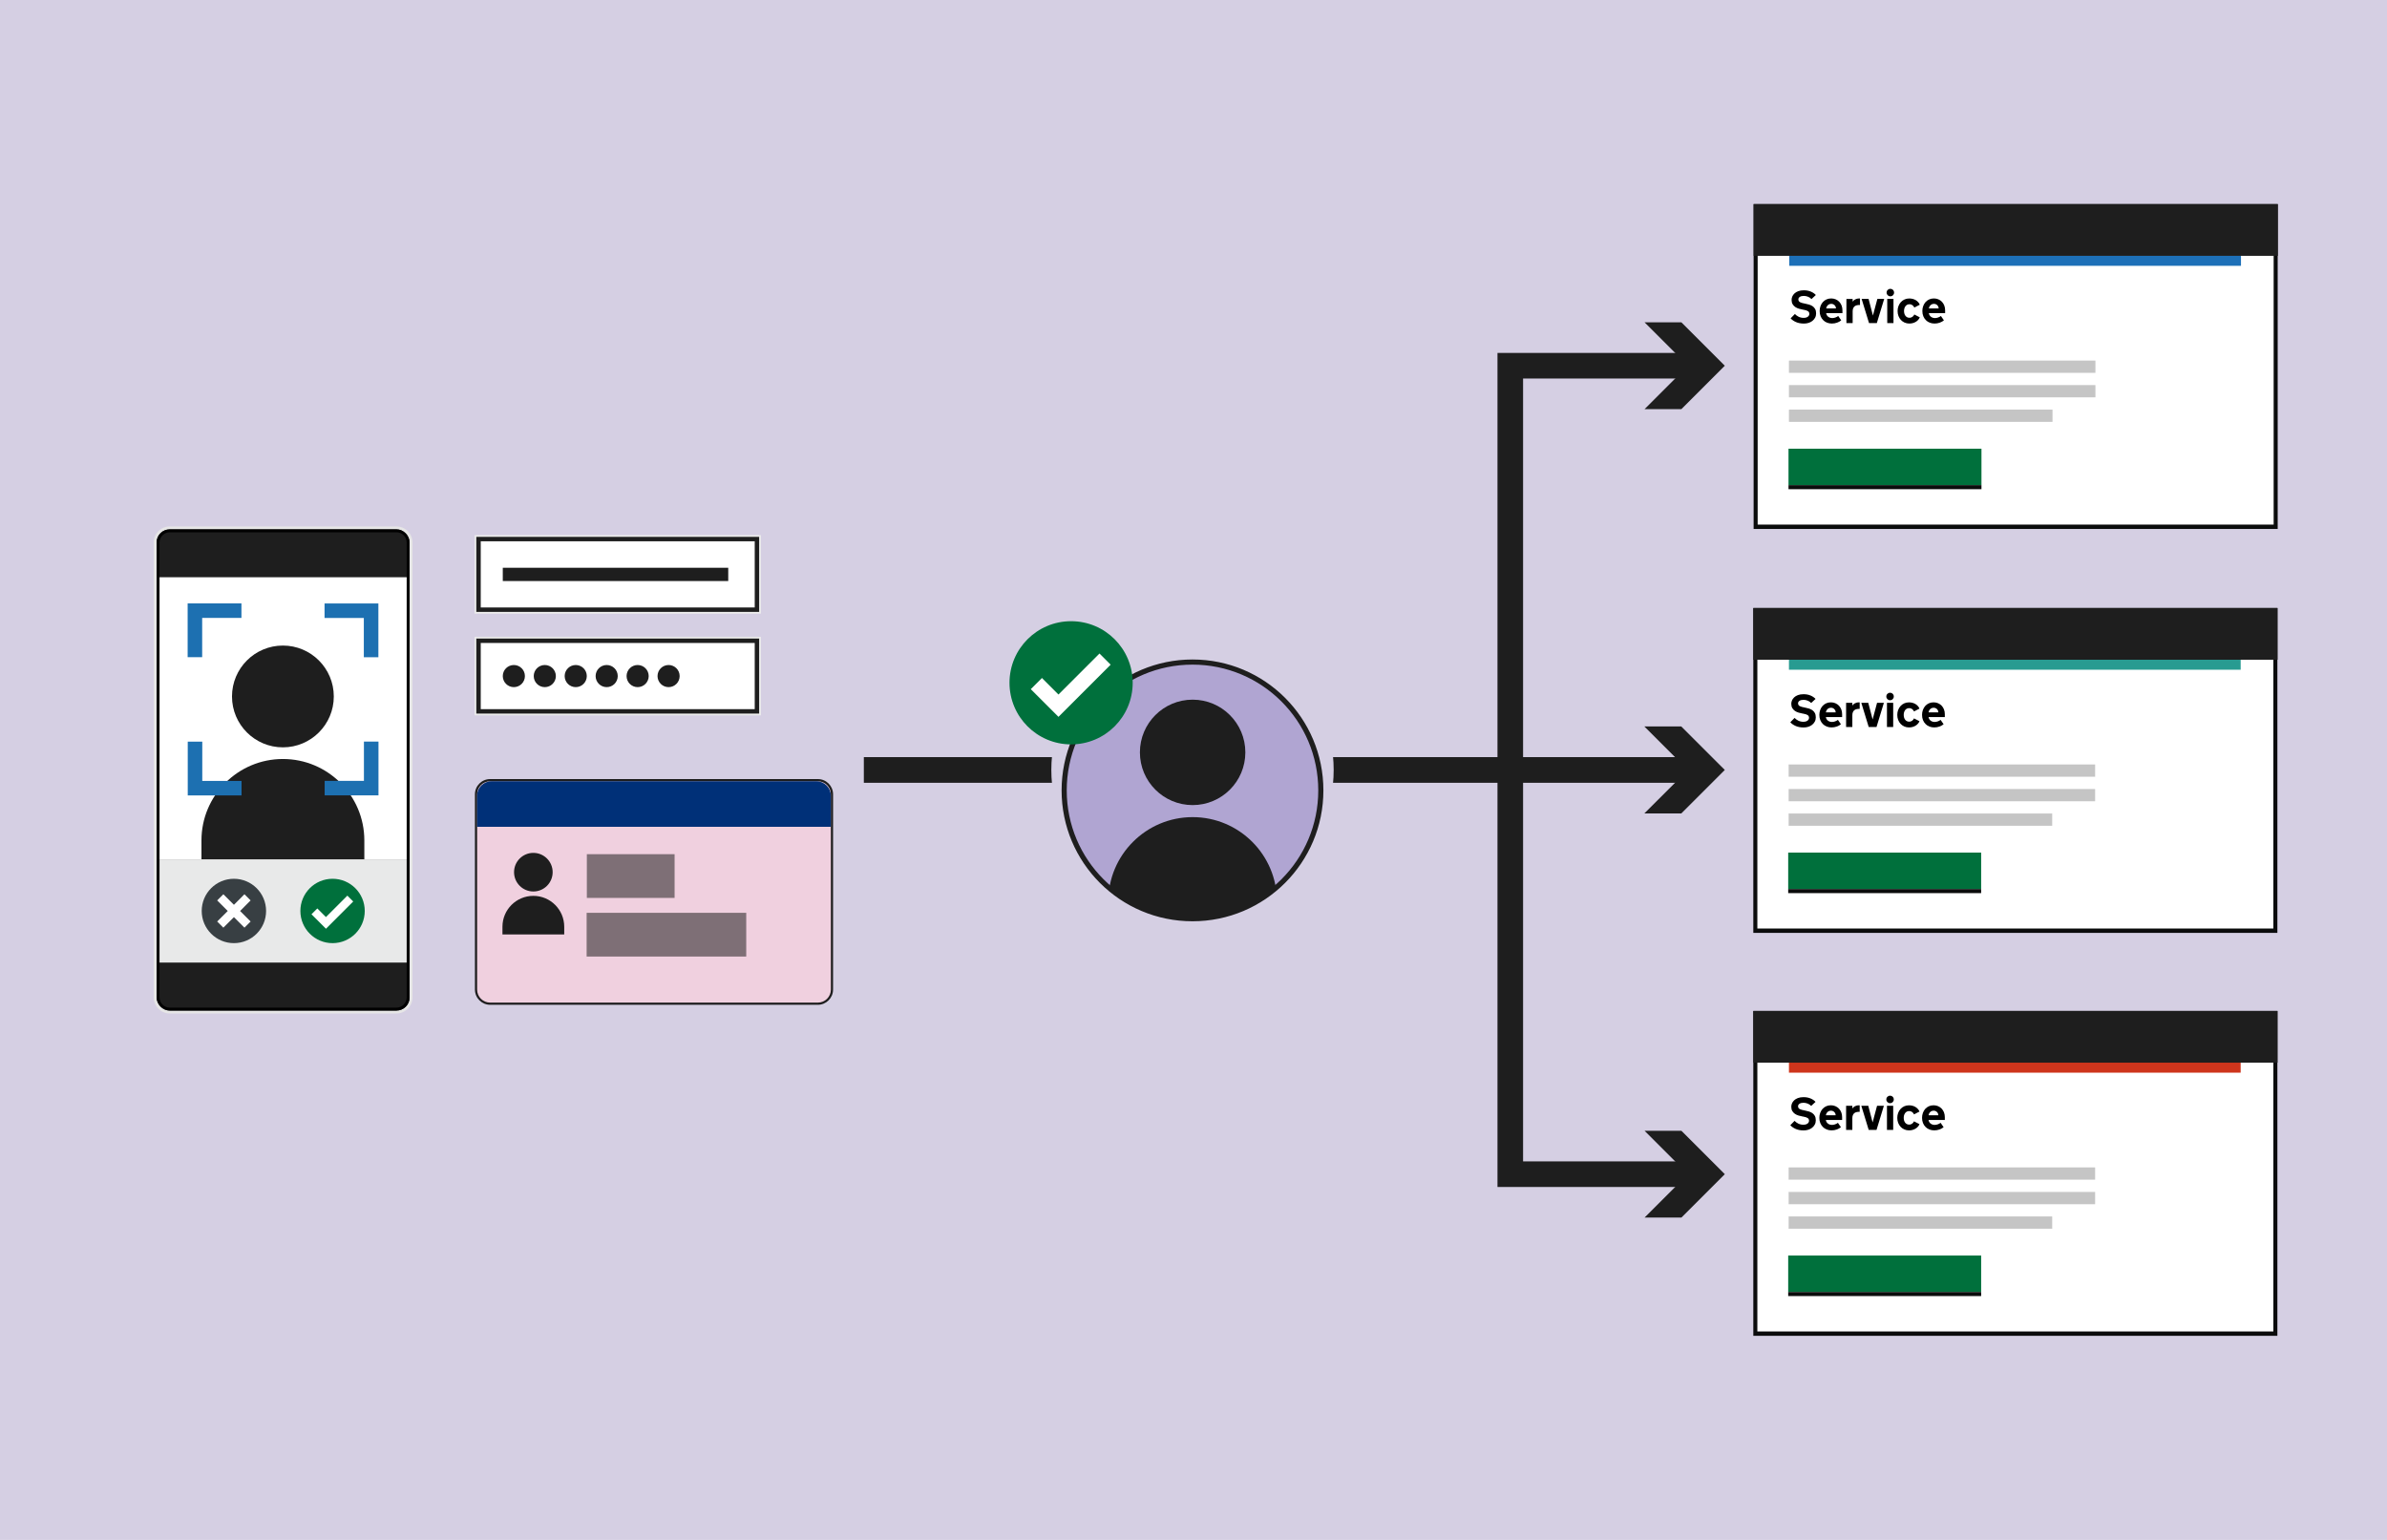 <?xml version="1.0" encoding="UTF-8"?>
<svg xmlns="http://www.w3.org/2000/svg" xmlns:xlink="http://www.w3.org/1999/xlink" width="930" height="600" viewBox="0 0 930 600">
  <defs>
    <style>
      .cls-1 {
        clip-path: url(#clippath);
      }

      .cls-2, .cls-3, .cls-4, .cls-5, .cls-6, .cls-7, .cls-8 {
        fill: none;
      }

      .cls-2, .cls-9, .cls-10, .cls-11, .cls-12, .cls-13, .cls-14, .cls-15, .cls-16, .cls-17, .cls-18, .cls-19, .cls-20, .cls-21, .cls-22, .cls-23, .cls-24, .cls-25, .cls-26, .cls-27 {
        stroke-width: 0px;
      }

      .cls-3 {
        stroke-width: 1.72px;
      }

      .cls-3, .cls-4, .cls-5, .cls-7, .cls-8, .cls-28 {
        stroke: #1e1e1e;
      }

      .cls-29, .cls-28 {
        fill: #b0a5d2;
      }

      .cls-4, .cls-28 {
        stroke-width: 2px;
      }

      .cls-5 {
        stroke-width: 9.97px;
      }

      .cls-5, .cls-6, .cls-7 {
        stroke-miterlimit: 10;
      }

      .cls-30 {
        clip-path: url(#clippath-1);
      }

      .cls-9 {
        mix-blend-mode: multiply;
        opacity: .54;
      }

      .cls-9, .cls-17 {
        fill: #1e1e1e;
      }

      .cls-6 {
        stroke: #d5cfe3;
      }

      .cls-6, .cls-7 {
        stroke-width: 10px;
      }

      .cls-10 {
        fill-rule: evenodd;
      }

      .cls-10, .cls-22 {
        fill: #fff;
      }

      .cls-8 {
        stroke-width: 1.13px;
      }

      .cls-31 {
        isolation: isolate;
      }

      .cls-12 {
        fill: #289b91;
      }

      .cls-13 {
        fill: #383f43;
      }

      .cls-14 {
        fill: #0b0c0c;
      }

      .cls-15 {
        fill: #1d70b1;
      }

      .cls-16 {
        fill: #1d70b8;
      }

      .cls-18 {
        fill: #ce351c;
      }

      .cls-19 {
        fill: #c5c5c5;
      }

      .cls-20 {
        fill: #d5cfe3;
      }

      .cls-21 {
        fill: #ececec;
      }

      .cls-23 {
        fill: #e8e9e9;
      }

      .cls-24 {
        fill: #f0d0df;
      }

      .cls-25 {
        fill: #e6e6e6;
      }

      .cls-26 {
        fill: #003078;
      }

      .cls-27 {
        fill: #00703c;
      }
    </style>
    <clipPath id="clippath">
      <circle class="cls-28" cx="464.61" cy="307.96" r="50"/>
    </clipPath>
    <clipPath id="clippath-1">
      <rect class="cls-2" x="61.01" y="206.25" width="98.58" height="187.49" rx="5.13" ry="5.13"/>
    </clipPath>
  </defs>
  <g class="cls-31">
    <g id="Layer_2" data-name="Layer 2">
      <g id="Layer_1-2" data-name="Layer 1-2">
        <rect class="cls-20" width="947.36" height="600"/>
      </g>
      <g>
        <polyline class="cls-5" points="660.6 142.5 588.42 142.5 588.42 457.5 660.6 457.5"/>
        <polygon class="cls-17" points="640.74 125.59 657.65 142.5 640.74 159.41 655.09 159.41 672 142.5 655.09 125.59 640.74 125.59"/>
        <polygon class="cls-17" points="640.74 474.41 657.65 457.5 640.74 440.59 655.09 440.59 672 457.5 655.09 474.41 640.74 474.41"/>
      </g>
      <g>
        <line class="cls-7" x1="336.56" y1="300" x2="660.57" y2="300"/>
        <polygon class="cls-17" points="640.65 316.95 657.61 300 640.65 283.05 655.04 283.05 672 300 655.04 316.95 640.65 316.95"/>
      </g>
      <circle class="cls-6" cx="464.61" cy="300" r="50"/>
      <g>
        <g>
          <circle class="cls-29" cx="464.61" cy="307.96" r="50"/>
          <g class="cls-1">
            <g>
              <circle class="cls-17" cx="464.66" cy="293.15" r="20.54"/>
              <path class="cls-17" d="m464.66,318.38h0c18.14,0,32.86,14.73,32.86,32.86v8.22h-65.72v-8.22c0-18.14,14.73-32.86,32.86-32.86Z"/>
            </g>
          </g>
          <circle class="cls-4" cx="464.61" cy="307.96" r="50"/>
        </g>
        <g>
          <circle class="cls-27" cx="417.31" cy="266.04" r="24"/>
          <path class="cls-10" d="m432.72,258.98l-20.33,20.33-10.79-10.79,4.35-4.35,6.44,6.44,15.98-15.98,4.35,4.35Z"/>
        </g>
      </g>
      <g>
        <g>
          <path class="cls-22" d="m684.3,395.1h201.8v124.18h-201.8v-124.18Z"/>
          <rect class="cls-19" x="696.87" y="454.86" width="119.41" height="4.78"/>
          <rect class="cls-19" x="696.87" y="464.42" width="119.41" height="4.78"/>
          <rect class="cls-19" x="696.87" y="473.97" width="102.69" height="4.78"/>
          <path class="cls-18" d="m696.99,413.95h176v4h-176v-4Z"/>
          <path class="cls-14" d="m885.72,395.6v123.18h-201.04v-123.18h201.04Zm1.57-1.69h-204.18v126.57h204.18v-126.57Z"/>
          <path class="cls-17" d="m683.11,393.9h204.25v20.15h-204.25v-20.15Z"/>
          <path class="cls-27" d="m696.7,489.2h75.18v14.21h-75.18v-14.21Z"/>
          <path class="cls-14" d="m696.7,503.41h75.18v1.58h-75.18v-1.58Z"/>
          <g>
            <path class="cls-11" d="m699.19,436.72c.16.19.36.37.6.55s.49.34.78.49.59.26.93.34c.33.09.69.13,1.08.13.72,0,1.27-.15,1.66-.45.38-.3.58-.67.58-1.1s-.17-.79-.5-1.03c-.34-.23-.87-.42-1.6-.55l-.4-.07c-.53-.09-1.05-.22-1.57-.37s-.99-.37-1.42-.66-.76-.66-1.03-1.1c-.26-.45-.4-1.02-.4-1.7,0-.4.09-.82.26-1.25s.46-.84.84-1.21c.38-.37.88-.67,1.48-.9.61-.23,1.34-.35,2.2-.35,1.02,0,1.93.17,2.73.51.8.34,1.45.78,1.94,1.33l-1.7,1.58c-.35-.38-.79-.68-1.33-.9-.54-.22-1.1-.33-1.67-.33-.66,0-1.18.13-1.55.38s-.56.58-.56.98c0,.26.06.48.18.66.12.18.29.32.5.44.22.11.48.21.78.29s.64.15,1.02.23l.2.04c.5.09,1,.21,1.5.36.5.14.95.36,1.36.63.41.28.74.64.99,1.09.25.45.38,1.02.38,1.72,0,.63-.13,1.19-.4,1.68s-.61.9-1.05,1.24c-.43.34-.93.6-1.5.77-.57.17-1.16.26-1.78.26s-1.2-.05-1.73-.16-1.01-.25-1.44-.45c-.43-.19-.81-.41-1.15-.65-.34-.24-.63-.5-.88-.77l1.66-1.69Z"/>
            <path class="cls-11" d="m711.37,436.39c.04.28.13.54.27.78s.31.44.52.6c.21.17.46.3.73.39.28.09.57.14.88.14.36,0,.75-.07,1.16-.21s.8-.34,1.14-.6l1.17,1.7c-.44.37-.98.67-1.62.9s-1.32.34-2.04.34c-.65,0-1.26-.11-1.84-.33s-1.08-.54-1.51-.97c-.43-.42-.77-.93-1.02-1.54s-.37-1.28-.37-2.04c0-.69.11-1.34.33-1.93s.53-1.12.92-1.56c.4-.44.87-.78,1.42-1.03.55-.25,1.16-.37,1.83-.37.62,0,1.2.11,1.73.34.53.23,1,.54,1.39.95.39.41.7.9.92,1.46.22.57.33,1.2.33,1.88v1.1h-6.36Zm1.97-3.62c-.52,0-.96.17-1.32.52-.36.35-.57.77-.63,1.26h3.8c-.01-.5-.19-.92-.54-1.27s-.79-.52-1.3-.52Z"/>
            <path class="cls-11" d="m724.56,433.2h-.25c-.35,0-.68.04-.99.11-.31.07-.59.2-.83.38-.24.19-.43.44-.58.76-.14.32-.22.74-.22,1.24v4.57h-2.43v-9.41h2.43v1.06c.1-.16.23-.31.39-.46s.34-.28.55-.39c.21-.12.45-.21.71-.28s.55-.11.85-.11h.36v2.52Z"/>
            <path class="cls-11" d="m728.07,440.26l-2.88-9.41h2.71l1.69,6.48,1.73-6.48h2.66l-2.87,9.41h-3.04Z"/>
            <path class="cls-11" d="m734.93,428.38c0-.2.04-.39.11-.57s.18-.33.31-.47c.13-.13.29-.24.46-.31s.37-.11.57-.11.39.04.57.11.33.18.47.31c.13.13.24.29.31.47s.11.37.11.57-.04.4-.11.57-.18.33-.31.46c-.13.13-.29.24-.47.31s-.37.11-.57.11-.4-.04-.57-.11-.33-.18-.46-.31c-.13-.13-.24-.29-.31-.46s-.11-.37-.11-.57Zm2.68,11.88h-2.43v-9.41h2.43v9.41Z"/>
            <path class="cls-11" d="m741.71,435.6c0,.3.04.61.12.92.08.31.21.58.38.83s.39.45.66.6c.27.16.58.23.95.23.24,0,.46-.03.65-.1s.37-.15.53-.27c.16-.11.29-.25.41-.4.12-.15.22-.32.31-.5l2.13,1.1c-.15.37-.36.7-.63,1-.27.3-.58.55-.93.76s-.74.37-1.17.49c-.43.12-.88.17-1.36.17-.66,0-1.27-.12-1.83-.37-.56-.25-1.04-.59-1.44-1.02s-.72-.95-.95-1.54-.34-1.24-.34-1.94.11-1.34.34-1.93.54-1.12.95-1.56.88-.78,1.44-1.03c.56-.25,1.17-.37,1.83-.37.48,0,.93.06,1.36.17.43.11.82.28,1.17.49s.66.47.93.77c.27.3.48.63.63,1l-2.13,1.1c-.09-.18-.19-.35-.31-.51-.12-.15-.26-.29-.41-.4-.16-.11-.33-.2-.53-.27s-.41-.1-.65-.1c-.37,0-.69.08-.95.23-.27.16-.49.36-.66.61s-.3.53-.38.84-.12.62-.12.93v.08Z"/>
            <path class="cls-11" d="m751.38,436.39c.04.28.13.54.27.78s.31.44.52.6c.21.17.46.3.73.39.28.09.57.14.88.14.36,0,.75-.07,1.16-.21s.8-.34,1.14-.6l1.17,1.7c-.44.37-.98.67-1.62.9s-1.32.34-2.04.34c-.65,0-1.26-.11-1.84-.33s-1.08-.54-1.51-.97c-.43-.42-.77-.93-1.02-1.54s-.37-1.28-.37-2.04c0-.69.11-1.34.33-1.93s.53-1.12.92-1.56c.4-.44.87-.78,1.42-1.03.55-.25,1.16-.37,1.83-.37.62,0,1.2.11,1.73.34.53.23,1,.54,1.39.95.39.41.7.9.92,1.46.22.57.33,1.2.33,1.88v1.1h-6.36Zm1.97-3.62c-.52,0-.96.17-1.32.52-.36.35-.57.77-.63,1.26h3.8c-.01-.5-.19-.92-.54-1.27s-.79-.52-1.3-.52Z"/>
          </g>
        </g>
        <g>
          <path class="cls-22" d="m684.3,238.1h201.8v124.18h-201.8v-124.18Z"/>
          <rect class="cls-19" x="696.87" y="297.86" width="119.41" height="4.78"/>
          <rect class="cls-19" x="696.87" y="307.42" width="119.41" height="4.78"/>
          <rect class="cls-19" x="696.87" y="316.97" width="102.69" height="4.78"/>
          <path class="cls-12" d="m696.99,256.95h176v4h-176v-4Z"/>
          <path class="cls-14" d="m885.72,238.6v123.18h-201.04v-123.18h201.04Zm1.57-1.69h-204.18v126.57h204.18v-126.57Z"/>
          <path class="cls-17" d="m683.11,236.9h204.25v20.15h-204.25v-20.15Z"/>
          <path class="cls-27" d="m696.7,332.2h75.18v14.21h-75.18v-14.21Z"/>
          <path class="cls-14" d="m696.7,346.41h75.18v1.58h-75.18v-1.58Z"/>
          <g>
            <path class="cls-11" d="m699.19,279.72c.16.19.36.37.6.55s.49.34.78.49.59.26.93.34c.33.09.69.13,1.08.13.72,0,1.27-.15,1.66-.45.38-.3.58-.67.58-1.1s-.17-.79-.5-1.03c-.34-.23-.87-.42-1.6-.55l-.4-.07c-.53-.09-1.05-.22-1.57-.37s-.99-.37-1.42-.66-.76-.66-1.03-1.1c-.26-.45-.4-1.02-.4-1.7,0-.4.09-.82.26-1.25s.46-.84.84-1.21c.38-.37.88-.67,1.48-.9.61-.23,1.34-.35,2.2-.35,1.02,0,1.93.17,2.73.51.8.34,1.45.78,1.94,1.33l-1.7,1.58c-.35-.38-.79-.68-1.33-.9-.54-.22-1.1-.33-1.67-.33-.66,0-1.18.13-1.55.38s-.56.58-.56.98c0,.26.06.48.18.66.12.18.29.32.5.44.22.11.48.21.78.29s.64.15,1.02.23l.2.04c.5.09,1,.21,1.5.36.5.14.95.36,1.36.63.41.28.74.64.99,1.09.25.45.38,1.02.38,1.72,0,.63-.13,1.19-.4,1.68s-.61.9-1.05,1.24c-.43.34-.93.6-1.5.77-.57.17-1.16.26-1.78.26s-1.2-.05-1.73-.16-1.01-.25-1.44-.45c-.43-.19-.81-.41-1.15-.65-.34-.24-.63-.5-.88-.77l1.66-1.69Z"/>
            <path class="cls-11" d="m711.37,279.39c.04.28.13.54.27.78s.31.44.52.6c.21.17.46.3.73.39.28.09.57.14.88.14.36,0,.75-.07,1.16-.21s.8-.34,1.14-.6l1.17,1.7c-.44.37-.98.67-1.62.9s-1.32.34-2.04.34c-.65,0-1.26-.11-1.84-.33s-1.08-.54-1.51-.97c-.43-.42-.77-.93-1.02-1.54s-.37-1.28-.37-2.04c0-.69.11-1.34.33-1.93s.53-1.12.92-1.56c.4-.44.87-.78,1.42-1.03.55-.25,1.16-.37,1.83-.37.62,0,1.2.11,1.73.34.53.23,1,.54,1.39.95.39.41.7.9.92,1.46.22.57.33,1.2.33,1.88v1.1h-6.36Zm1.97-3.62c-.52,0-.96.17-1.32.52-.36.35-.57.77-.63,1.26h3.8c-.01-.5-.19-.92-.54-1.27s-.79-.52-1.3-.52Z"/>
            <path class="cls-11" d="m724.56,276.2h-.25c-.35,0-.68.04-.99.11-.31.07-.59.2-.83.38-.24.19-.43.44-.58.76-.14.32-.22.74-.22,1.24v4.57h-2.43v-9.41h2.43v1.06c.1-.16.23-.31.39-.46s.34-.28.55-.39c.21-.12.45-.21.71-.28s.55-.11.85-.11h.36v2.52Z"/>
            <path class="cls-11" d="m728.07,283.26l-2.88-9.41h2.71l1.69,6.48,1.73-6.48h2.66l-2.87,9.41h-3.04Z"/>
            <path class="cls-11" d="m734.93,271.38c0-.2.04-.39.11-.57s.18-.33.31-.47c.13-.13.29-.24.46-.31s.37-.11.57-.11.39.04.57.11.33.18.47.31c.13.13.24.29.31.47s.11.37.11.57-.04.4-.11.57-.18.33-.31.46c-.13.13-.29.24-.47.31s-.37.11-.57.11-.4-.04-.57-.11-.33-.18-.46-.31c-.13-.13-.24-.29-.31-.46s-.11-.37-.11-.57Zm2.68,11.88h-2.43v-9.41h2.43v9.41Z"/>
            <path class="cls-11" d="m741.71,278.6c0,.3.04.61.12.92.08.31.21.58.38.83s.39.45.66.6c.27.16.58.23.95.23.24,0,.46-.03.65-.1s.37-.15.53-.27c.16-.11.29-.25.41-.4.12-.15.22-.32.31-.5l2.13,1.1c-.15.37-.36.7-.63,1-.27.3-.58.55-.93.76s-.74.37-1.17.49c-.43.12-.88.17-1.36.17-.66,0-1.27-.12-1.83-.37-.56-.25-1.04-.59-1.44-1.02s-.72-.95-.95-1.54-.34-1.24-.34-1.94.11-1.34.34-1.93.54-1.12.95-1.56.88-.78,1.44-1.03c.56-.25,1.17-.37,1.83-.37.48,0,.93.06,1.36.17.43.11.82.28,1.17.49s.66.47.93.77c.27.3.48.63.63,1l-2.13,1.1c-.09-.18-.19-.35-.31-.51-.12-.15-.26-.29-.41-.4-.16-.11-.33-.2-.53-.27s-.41-.1-.65-.1c-.37,0-.69.08-.95.23-.27.16-.49.36-.66.61s-.3.53-.38.84-.12.62-.12.93v.08Z"/>
            <path class="cls-11" d="m751.38,279.39c.04.28.13.54.27.78s.31.44.52.6c.21.17.46.3.73.39.28.09.57.14.88.14.36,0,.75-.07,1.16-.21s.8-.34,1.14-.6l1.17,1.7c-.44.37-.98.67-1.62.9s-1.32.34-2.04.34c-.65,0-1.26-.11-1.84-.33s-1.08-.54-1.51-.97c-.43-.42-.77-.93-1.02-1.54s-.37-1.28-.37-2.04c0-.69.11-1.34.33-1.93s.53-1.12.92-1.56c.4-.44.87-.78,1.42-1.03.55-.25,1.16-.37,1.83-.37.62,0,1.2.11,1.73.34.53.23,1,.54,1.39.95.39.41.7.9.92,1.46.22.57.33,1.2.33,1.88v1.1h-6.36Zm1.97-3.62c-.52,0-.96.17-1.32.52-.36.35-.57.77-.63,1.26h3.8c-.01-.5-.19-.92-.54-1.27s-.79-.52-1.3-.52Z"/>
          </g>
        </g>
        <g>
          <path class="cls-22" d="m684.42,80.72h201.8v124.18h-201.8v-124.18Z"/>
          <rect class="cls-19" x="696.99" y="140.49" width="119.41" height="4.78"/>
          <rect class="cls-19" x="696.99" y="150.04" width="119.41" height="4.78"/>
          <rect class="cls-19" x="696.99" y="159.59" width="102.69" height="4.78"/>
          <path class="cls-16" d="m697.11,99.57h176v4h-176v-4Z"/>
          <path class="cls-14" d="m885.84,81.22v123.18h-201.04v-123.18h201.04Zm1.57-1.69h-204.18v126.57h204.18v-126.57Z"/>
          <path class="cls-17" d="m683.23,79.53h204.25v20.15h-204.25v-20.15Z"/>
          <path class="cls-27" d="m696.82,174.83h75.18v14.21h-75.18v-14.21Z"/>
          <path class="cls-14" d="m696.82,189.03h75.18v1.58h-75.18v-1.58Z"/>
          <g>
            <path class="cls-11" d="m699.31,122.34c.16.19.36.37.6.55s.49.34.78.49.59.26.93.34c.33.09.69.13,1.08.13.72,0,1.27-.15,1.66-.45.38-.3.58-.67.58-1.1s-.17-.79-.5-1.03c-.34-.23-.87-.42-1.6-.55l-.4-.07c-.53-.09-1.05-.22-1.57-.37s-.99-.37-1.42-.66-.76-.66-1.03-1.1c-.26-.45-.4-1.02-.4-1.7,0-.4.09-.82.26-1.25s.46-.84.84-1.21c.38-.37.88-.67,1.48-.9.61-.23,1.34-.35,2.2-.35,1.02,0,1.93.17,2.73.51.8.34,1.45.78,1.94,1.33l-1.7,1.58c-.35-.38-.79-.68-1.33-.9-.54-.22-1.1-.33-1.67-.33-.66,0-1.18.13-1.55.38s-.56.58-.56.98c0,.26.06.48.18.66.12.18.29.32.5.44.22.11.48.21.78.29s.64.15,1.02.23l.2.04c.5.09,1,.21,1.5.36.5.14.95.36,1.36.63.41.28.74.64.99,1.09.25.45.38,1.02.38,1.72,0,.63-.13,1.19-.4,1.68s-.61.9-1.05,1.24c-.43.34-.93.6-1.5.77-.57.17-1.16.26-1.78.26s-1.2-.05-1.73-.16-1.01-.25-1.44-.45c-.43-.19-.81-.41-1.15-.65-.34-.24-.63-.5-.88-.77l1.66-1.69Z"/>
            <path class="cls-11" d="m711.49,122.02c.04.28.13.54.27.78s.31.44.52.6c.21.17.46.3.73.39.28.09.57.14.88.14.36,0,.75-.07,1.16-.21s.8-.34,1.14-.6l1.17,1.7c-.44.37-.98.67-1.62.9s-1.32.34-2.04.34c-.65,0-1.26-.11-1.84-.33s-1.08-.54-1.51-.97c-.43-.42-.77-.93-1.02-1.54s-.37-1.28-.37-2.04c0-.69.11-1.34.33-1.93s.53-1.12.92-1.56c.4-.44.87-.78,1.42-1.03.55-.25,1.16-.37,1.83-.37.62,0,1.2.11,1.73.34.53.23,1,.54,1.39.95.39.41.7.9.92,1.46.22.57.33,1.2.33,1.88v1.1h-6.36Zm1.97-3.62c-.52,0-.96.17-1.32.52-.36.35-.57.77-.63,1.26h3.8c-.01-.5-.19-.92-.54-1.27s-.79-.52-1.3-.52Z"/>
            <path class="cls-11" d="m724.68,118.83h-.25c-.35,0-.68.04-.99.11-.31.07-.59.2-.83.38-.24.19-.43.44-.58.76-.14.32-.22.74-.22,1.24v4.57h-2.43v-9.41h2.43v1.06c.1-.16.23-.31.39-.46s.34-.28.55-.39c.21-.12.45-.21.71-.28s.55-.11.85-.11h.36v2.52Z"/>
            <path class="cls-11" d="m728.19,125.88l-2.88-9.41h2.71l1.69,6.48,1.73-6.48h2.66l-2.87,9.41h-3.04Z"/>
            <path class="cls-11" d="m735.04,114c0-.2.04-.39.11-.57s.18-.33.31-.47c.13-.13.29-.24.46-.31s.37-.11.57-.11.39.04.57.11.33.18.47.31c.13.13.24.29.31.47s.11.37.11.57-.04.4-.11.57-.18.33-.31.46c-.13.13-.29.24-.47.31s-.37.11-.57.11-.4-.04-.57-.11-.33-.18-.46-.31c-.13-.13-.24-.29-.31-.46s-.11-.37-.11-.57Zm2.68,11.88h-2.43v-9.41h2.43v9.41Z"/>
            <path class="cls-11" d="m741.83,121.23c0,.3.04.61.12.92.08.31.21.58.38.83s.39.45.66.6c.27.16.58.23.95.23.24,0,.46-.03.65-.1s.37-.15.53-.27c.16-.11.29-.25.41-.4.12-.15.22-.32.31-.5l2.13,1.1c-.15.37-.36.7-.63,1-.27.3-.58.55-.93.76s-.74.37-1.17.49c-.43.12-.88.17-1.36.17-.66,0-1.27-.12-1.83-.37-.56-.25-1.04-.59-1.44-1.02s-.72-.95-.95-1.54-.34-1.24-.34-1.94.11-1.34.34-1.93.54-1.12.95-1.56.88-.78,1.44-1.03c.56-.25,1.17-.37,1.83-.37.48,0,.93.06,1.36.17.43.11.82.28,1.17.49s.66.47.93.77c.27.3.48.63.63,1l-2.13,1.1c-.09-.18-.19-.35-.31-.51-.12-.15-.26-.29-.41-.4-.16-.11-.33-.2-.53-.27s-.41-.1-.65-.1c-.37,0-.69.08-.95.23-.27.16-.49.36-.66.61s-.3.53-.38.84-.12.62-.12.93v.08Z"/>
            <path class="cls-11" d="m751.5,122.02c.04.28.13.54.27.78s.31.44.52.6c.21.17.46.3.73.39.28.09.57.14.88.14.36,0,.75-.07,1.16-.21s.8-.34,1.14-.6l1.17,1.7c-.44.37-.98.67-1.62.9s-1.32.34-2.04.34c-.65,0-1.26-.11-1.84-.33s-1.08-.54-1.51-.97c-.43-.42-.77-.93-1.02-1.54s-.37-1.28-.37-2.04c0-.69.11-1.34.33-1.93s.53-1.12.92-1.56c.4-.44.87-.78,1.42-1.03.55-.25,1.16-.37,1.83-.37.62,0,1.2.11,1.73.34.53.23,1,.54,1.39.95.39.41.7.9.92,1.46.22.57.33,1.2.33,1.88v1.1h-6.36Zm1.97-3.62c-.52,0-.96.17-1.32.52-.36.35-.57.77-.63,1.26h3.8c-.01-.5-.19-.92-.54-1.27s-.79-.52-1.3-.52Z"/>
          </g>
        </g>
      </g>
      <g>
        <g>
          <rect class="cls-17" x="61.01" y="206.25" width="98.58" height="187.49" rx="5.13" ry="5.13"/>
          <rect class="cls-8" x="61.01" y="206.25" width="98.58" height="187.49" rx="5.13" ry="5.13"/>
          <path class="cls-25" d="m154.46,206.25c2.83,0,5.13,2.3,5.13,5.13v177.24c0,2.83-2.3,5.13-5.13,5.13h-88.32c-2.83,0-5.13-2.3-5.13-5.13v-177.24c0-2.83,2.3-5.13,5.13-5.13h88.32m0-1.13h-88.32c-3.45,0-6.26,2.81-6.26,6.26v177.24c0,3.45,2.81,6.26,6.26,6.26h88.32c3.45,0,6.26-2.81,6.26-6.26v-177.24c0-3.45-2.81-6.26-6.26-6.26h0Z"/>
        </g>
        <g class="cls-30">
          <rect class="cls-22" x="58.37" y="224.9" width="104.26" height="109.93"/>
          <g>
            <circle class="cls-17" cx="110.22" cy="271.36" r="19.83"/>
            <path class="cls-17" d="m110.22,295.73h0c17.51,0,31.73,14.22,31.73,31.73v7.93h-63.46v-7.93c0-17.51,14.22-31.73,31.73-31.73Z"/>
          </g>
          <g>
            <polygon class="cls-15" points="78.77 256.06 73.11 256.06 73.11 235.1 94.07 235.1 94.07 240.76 78.77 240.76 78.77 256.06"/>
            <polygon class="cls-15" points="147.42 256.09 141.75 256.09 141.75 240.79 126.45 240.79 126.45 235.12 147.42 235.12 147.42 256.09"/>
            <polygon class="cls-15" points="94.11 309.93 73.15 309.93 73.15 288.96 78.81 288.96 78.81 304.26 94.11 304.26 94.11 309.93"/>
            <polygon class="cls-15" points="147.46 309.9 126.49 309.9 126.49 304.24 141.79 304.24 141.79 288.94 147.46 288.94 147.46 309.9"/>
          </g>
          <rect class="cls-23" x="58.37" y="334.82" width="104.26" height="40.23"/>
          <g>
            <circle class="cls-27" cx="129.57" cy="354.94" r="12.54"/>
            <path class="cls-10" d="m137.62,351.25l-10.62,10.62-5.64-5.64,2.27-2.27,3.36,3.36,8.35-8.35,2.27,2.27Z"/>
          </g>
          <g>
            <circle class="cls-13" cx="91.13" cy="354.94" r="12.54"/>
            <polygon class="cls-22" points="93.54 354.95 97.64 359.05 95.24 361.45 91.14 357.35 87.02 361.45 84.62 359.05 88.73 354.95 84.62 350.83 87.02 348.43 91.14 352.54 95.24 348.43 97.64 350.83 93.54 354.95"/>
          </g>
          <path class="cls-11" d="m154.46,207.39c2.2,0,3.99,1.79,3.99,3.99v177.24c0,2.2-1.79,3.99-3.99,3.99h-88.32c-2.2,0-3.99-1.79-3.99-3.99v-177.24c0-2.2,1.79-3.99,3.99-3.99h88.32m0-1.13h-88.32c-2.83,0-5.13,2.3-5.13,5.13v177.24c0,2.83,2.3,5.13,5.13,5.13h88.32c2.83,0,5.13-2.3,5.13-5.13v-177.24c0-2.83-2.3-5.13-5.13-5.13h0Z"/>
        </g>
      </g>
      <g>
        <g>
          <g>
            <rect class="cls-22" x="185.67" y="209.27" width="110.01" height="29.06"/>
            <path class="cls-21" d="m294.91,210.04v27.51h-108.47v-27.51h108.47m1.54-1.54h-111.55v30.6h111.55v-30.6h0Z"/>
            <rect class="cls-3" x="186.44" y="210.04" width="108.47" height="27.51"/>
          </g>
          <path class="cls-17" d="m195.89,221.22h87.84v5.17h-87.84v-5.17Z"/>
          <g>
            <rect class="cls-22" x="185.67" y="248.89" width="110.01" height="29.06"/>
            <path class="cls-21" d="m294.91,249.66v27.51h-108.47v-27.51h108.47m1.54-1.54h-111.55v30.6h111.55v-30.6h0Z"/>
            <rect class="cls-3" x="186.44" y="249.66" width="108.47" height="27.51"/>
          </g>
          <circle class="cls-17" cx="200.2" cy="263.42" r="4.31"/>
          <circle class="cls-17" cx="224.31" cy="263.42" r="4.31"/>
          <circle class="cls-17" cx="260.49" cy="263.42" r="4.31"/>
          <circle class="cls-17" cx="248.43" cy="263.42" r="4.31"/>
          <circle class="cls-17" cx="236.37" cy="263.42" r="4.31"/>
          <circle class="cls-17" cx="212.26" cy="263.42" r="4.31"/>
        </g>
        <g>
          <g>
            <path class="cls-24" d="m190.95,303.98h127.69c3.03,0,5.5,2.46,5.5,5.5v76.11c0,3.03-2.46,5.5-5.5,5.5h-127.69c-3.03,0-5.5-2.46-5.5-5.5v-76.11c0-3.03,2.46-5.5,5.5-5.5Z"/>
            <path class="cls-17" d="m318.65,304.4c2.8,0,5.07,2.27,5.07,5.07v76.11c0,2.8-2.27,5.07-5.07,5.07h-127.69c-2.8,0-5.07-2.27-5.07-5.07v-76.11c0-2.8,2.27-5.07,5.07-5.07h127.69m0-.85h-127.69c-3.26,0-5.92,2.66-5.92,5.92v76.11c0,3.26,2.66,5.92,5.92,5.92h127.69c3.26,0,5.92-2.66,5.92-5.92v-76.11c0-3.26-2.66-5.92-5.92-5.92h0Z"/>
          </g>
          <path class="cls-26" d="m191.53,304.4h126.53c3.12,0,5.65,2.53,5.65,5.65v12.11h-137.84v-12.11c0-3.12,2.53-5.65,5.65-5.65Z"/>
          <g>
            <circle class="cls-17" cx="207.8" cy="339.83" r="7.52"/>
            <path class="cls-17" d="m207.8,349.06h0c6.64,0,12.03,5.39,12.03,12.03v3.01h-24.07v-3.01c0-6.64,5.39-12.03,12.03-12.03Z"/>
          </g>
          <path class="cls-9" d="m228.64,332.82h34.19v17.04h-34.19v-17.04Z"/>
          <path class="cls-9" d="m228.56,355.66h62.18v17.04h-62.18v-17.04Z"/>
        </g>
      </g>
    </g>
  </g>
</svg>
